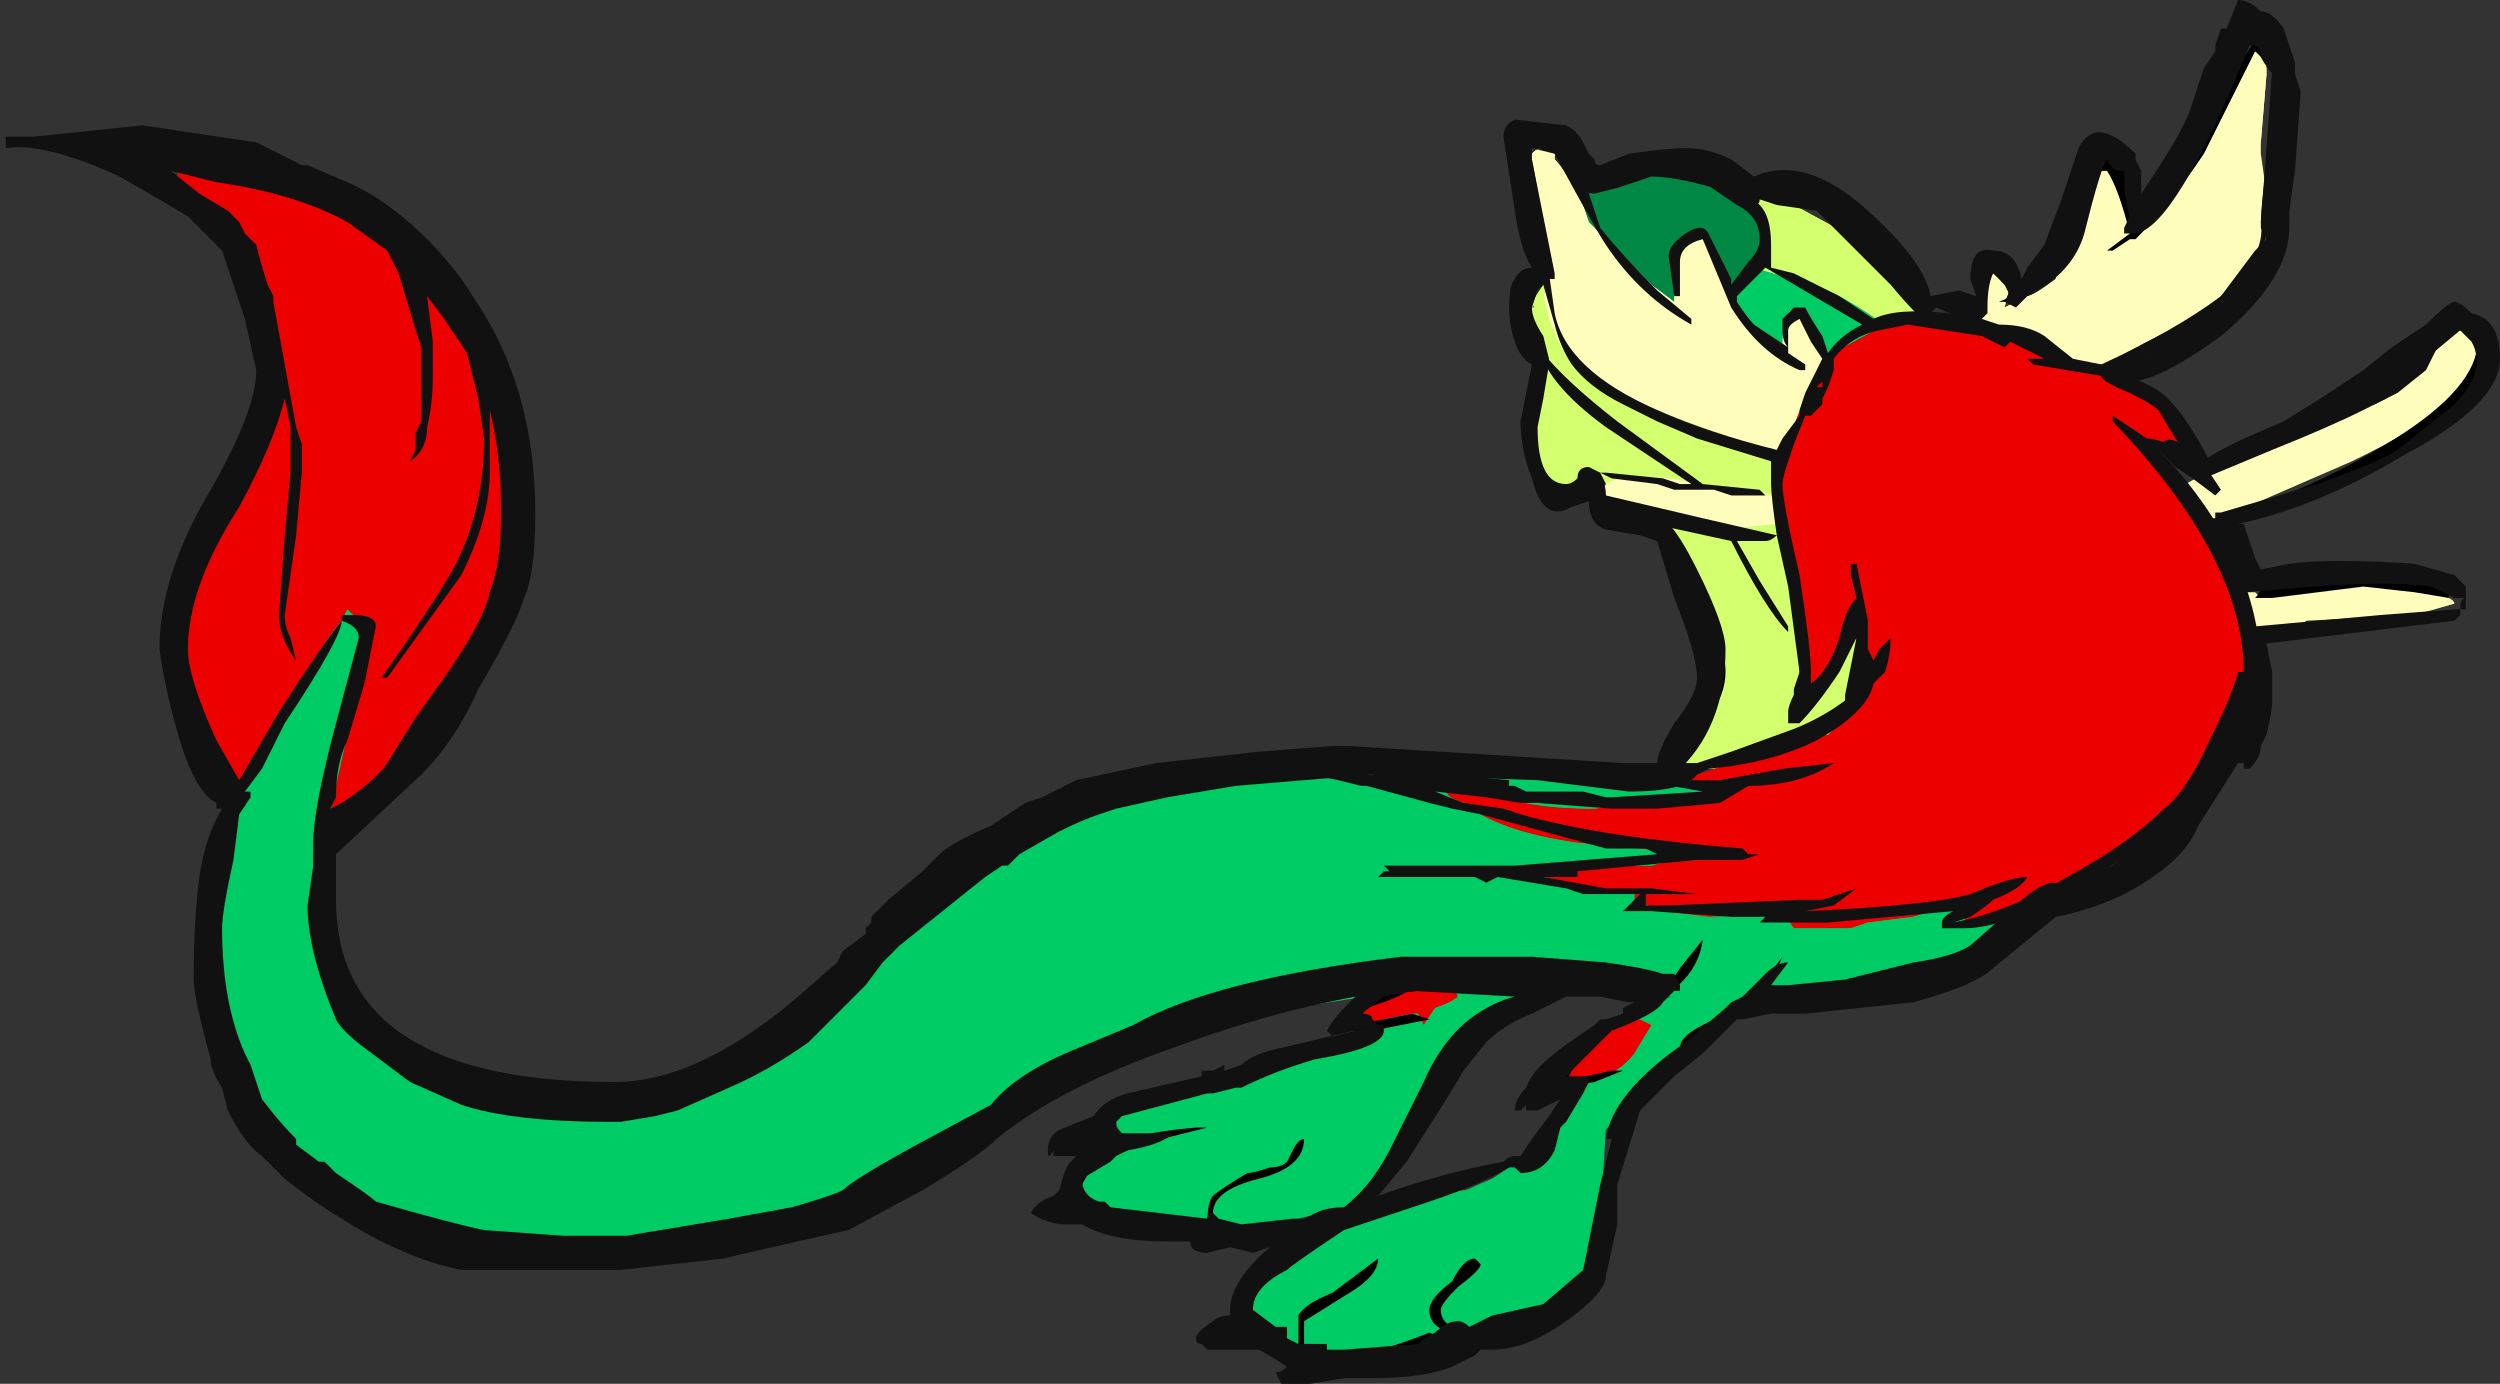 <?xml version="1.0" encoding="UTF-8" standalone="no"?>
<svg xmlns:ffdec="https://www.free-decompiler.com/flash" xmlns:xlink="http://www.w3.org/1999/xlink" ffdec:objectType="frame" height="85.05px" width="153.65px" xmlns="http://www.w3.org/2000/svg">
  <rect width="100%" height="100%" fill="#333333" stroke="none"/>
  <g transform="matrix(1.0, 0.0, 0.0, 1.0, -5.25, 45.85)">
    <use ffdec:characterId="793" height="12.15" transform="matrix(7.0, 0.0, 0.0, 7.0, 5.25, -45.85)" width="21.95" xlink:href="#shape0"/>
  </g>
  <defs>
    <g id="shape0" transform="matrix(1.0, 0.0, 0.0, 1.0, -0.75, 6.55)">
      <path d="M2.8 0.5 L2.45 0.0 Q2.35 -0.3 2.35 -0.6 2.35 -1.7 2.7 -2.35 L2.95 -2.75 3.2 -3.2 Q3.3 -3.5 3.4 -3.7 L4.25 -3.85 Q4.7 -3.45 4.9 -3.1 5.0 -2.85 5.05 -2.4 5.15 -1.95 5.15 -1.6 L4.85 -0.55 3.6 0.8 3.6 0.55 3.65 0.3 3.7 -0.15 3.8 -0.95 3.8 -1.15 3.85 -1.15 3.8 -1.2 Q3.55 -0.85 3.3 -0.35 L2.8 0.5 M17.05 -1.05 L17.05 -1.25 Q16.85 -0.65 16.7 -0.45 L16.6 -0.5 Q16.55 -0.55 16.55 -0.7 L16.55 -0.95 16.45 -1.6 16.35 -2.2 16.45 -2.6 16.5 -2.75 16.6 -2.9 16.75 -3.4 17.3 -3.7 17.6 -3.75 18.0 -3.75 18.1 -3.7 18.15 -3.7 18.75 -3.5 18.8 -3.5 Q18.95 -3.5 19.25 -3.3 19.8 -2.95 19.8 -2.75 L19.7 -2.65 19.55 -2.7 19.5 -2.65 19.6 -2.45 19.45 -0.4 16.55 0.3 16.55 0.25 16.8 0.0 Q17.0 -0.25 17.05 -0.55 L17.05 -1.05" fill="#ec0000" fill-rule="evenodd" stroke="none"/>
      <path d="M3.6 0.8 L3.55 0.8 3.5 0.95 3.5 1.45 Q3.55 1.95 3.6 2.05 L5.05 3.15 7.0 2.9 10.0 0.7 10.9 0.4 11.85 0.2 13.7 0.2 14.65 0.35 15.25 0.35 16.15 0.3 16.3 0.25 16.85 -0.3 Q17.0 -0.8 17.05 -1.05 L17.05 -0.55 Q17.0 -0.25 16.8 0.0 L16.55 0.25 16.55 0.3 19.45 -0.4 19.45 -0.25 Q19.45 0.65 19.0 1.2 18.3 2.0 16.55 2.2 L16.1 2.2 16.15 2.25 Q16.15 2.3 15.75 2.55 L15.2 2.9 14.95 3.25 14.7 3.55 14.4 4.75 Q14.1 5.0 13.75 5.2 L13.5 5.05 13.4 5.05 13.25 5.0 12.7 4.9 Q12.6 4.85 12.6 4.7 12.6 4.6 12.75 4.5 L13.55 3.95 Q13.6 3.9 13.85 3.8 L14.15 3.6 14.5 3.25 14.5 3.2 14.6 2.95 Q14.65 2.75 14.75 2.6 14.85 2.4 15.2 2.25 15.4 2.2 15.5 2.2 L15.3 2.2 14.65 2.1 13.6 2.55 12.7 3.95 12.55 4.05 12.25 4.1 12.15 4.15 11.95 3.95 11.7 3.8 Q11.5 3.7 11.45 3.6 L11.25 3.5 11.25 3.35 Q11.25 3.25 11.55 3.0 L12.7 2.65 12.75 2.6 Q12.85 2.4 13.1 2.2 L13.3 2.15 12.8 2.15 10.85 2.5 7.6 4.2 5.9 4.5 Q4.85 4.5 3.95 4.0 3.2 3.6 3.0 3.15 2.75 2.6 2.75 2.2 L2.65 1.3 2.8 0.5 3.3 -0.35 Q3.55 -0.85 3.8 -1.2 L3.85 -1.15 3.8 -1.15 3.8 -0.95 3.7 -0.15 3.65 0.3 3.6 0.55 3.6 0.8 M15.95 -3.95 L16.15 -4.2 16.65 -4.05 Q16.85 -4.0 17.15 -3.8 L17.3 -3.7 16.75 -3.4 16.6 -3.8 Q16.4 -3.95 16.4 -3.5 L16.4 -3.45 16.15 -3.6 15.95 -3.95" fill="#00cc66" fill-rule="evenodd" stroke="none"/>
      <path d="M14.45 -4.1 L14.35 -4.2 Q14.15 -4.6 14.15 -4.75 L14.15 -5.0 Q14.15 -5.3 14.4 -5.25 L14.4 -5.15 Q14.5 -5.05 14.65 -4.75 L14.7 -4.6 15.25 -4.05 15.45 -3.9 15.45 -4.15 Q15.45 -4.35 15.6 -4.5 15.7 -4.65 15.8 -4.25 L15.95 -3.95 16.15 -3.6 16.4 -3.45 16.4 -3.5 Q16.4 -3.95 16.6 -3.8 L16.75 -3.4 16.6 -2.9 16.5 -2.75 15.9 -3.05 15.15 -3.45 14.7 -3.7 14.55 -3.9 14.45 -4.1 M18.1 -3.7 L18.15 -3.75 18.15 -3.9 Q18.15 -4.2 18.25 -4.2 18.4 -4.2 18.4 -4.05 L18.35 -3.85 18.55 -3.95 Q18.6 -3.95 18.8 -4.1 L18.8 -4.15 19.05 -4.85 Q19.05 -4.95 19.15 -5.05 19.25 -5.15 19.35 -5.05 19.4 -5.0 19.45 -4.85 L19.45 -4.65 20.05 -5.25 20.25 -5.6 20.45 -6.0 Q20.65 -6.25 20.65 -5.9 L20.6 -5.3 20.5 -5.05 19.25 -3.8 18.75 -3.5 18.15 -3.7 18.1 -3.7" fill="#fffdbb" fill-rule="evenodd" stroke="none"/>
      <path d="M14.65 -4.75 Q14.8 -5.1 15.4 -5.05 15.75 -5.05 15.95 -4.85 L16.05 -4.8 16.2 -4.65 16.25 -4.5 16.15 -4.2 15.95 -3.95 15.8 -4.25 Q15.7 -4.65 15.6 -4.5 15.45 -4.35 15.45 -4.15 L15.45 -3.9 15.25 -4.05 14.7 -4.6 14.65 -4.75" fill="#008844" fill-rule="evenodd" stroke="none"/>
      <path d="M16.45 -1.6 L16.35 -1.6 16.45 -1.35 16.5 -0.85 Q16.5 -0.15 16.25 -0.1 L16.0 -0.65 15.6 -1.25 15.3 -1.85 Q15.1 -2.2 14.65 -2.4 L14.6 -2.3 14.35 -2.25 14.15 -2.65 14.3 -3.4 14.3 -3.45 14.2 -3.7 Q14.2 -4.05 14.45 -4.1 L14.55 -3.9 14.7 -3.7 15.15 -3.45 15.9 -3.05 16.5 -2.75 16.45 -2.6 16.35 -2.2 16.45 -1.6 M16.05 -4.8 L16.35 -4.8 16.5 -4.75 17.05 -4.45 Q17.15 -4.35 17.4 -4.1 17.6 -3.85 17.6 -3.75 L17.3 -3.7 17.15 -3.8 Q16.85 -4.0 16.65 -4.05 L16.15 -4.2 16.25 -4.5 16.2 -4.65 16.05 -4.8 M14.65 -3.1 L14.65 -3.1" fill="#d3ff6f" fill-rule="evenodd" stroke="none"/>
      <path d="M2.8 0.5 L2.35 -0.6 Q2.35 -1.7 2.7 -2.35 L3.1 -2.95 3.0 -3.75 2.65 -4.5 2.3 -4.9 Q2.3 -5.05 2.35 -5.15 L2.75 -5.2 4.25 -4.45 4.95 -3.4 5.2 -2.65 5.15 -1.6 4.85 -0.55 3.6 0.8 4.0 -1.0 3.8 -1.2 3.75 -1.1 Q3.5 -0.8 3.3 -0.35 L2.8 0.5 M15.7 0.35 Q15.5 0.35 15.5 0.3 L15.8 0.2 16.6 -0.05 16.75 -0.1 16.8 -0.1 16.9 -0.2 17.05 -0.55 17.05 -1.05 16.75 -0.5 16.55 -0.55 Q16.55 -0.6 16.55 -0.7 L16.55 -0.95 16.4 -1.95 16.4 -2.2 16.35 -2.2 16.4 -2.55 16.45 -2.55 Q16.45 -2.75 16.6 -3.05 L16.75 -3.4 17.3 -3.7 17.6 -3.75 18.1 -3.7 18.85 -3.4 19.0 -3.35 19.1 -3.35 19.25 -3.3 Q19.7 -3.0 19.75 -2.85 L19.85 -2.75 Q19.95 -2.65 19.9 -2.6 L19.7 -2.65 19.55 -2.65 19.85 -2.25 20.05 -2.0 Q20.3 -1.6 20.4 -1.25 L20.45 -1.0 20.45 -0.85 20.5 -0.7 Q20.5 -0.55 20.45 -0.4 L20.4 -0.5 Q20.35 -0.25 20.2 0.05 20.05 0.3 19.9 0.4 19.85 0.6 19.4 0.85 L19.05 1.1 Q18.95 1.2 18.8 1.25 L18.05 1.55 18.0 1.55 18.0 1.5 18.2 1.3 17.55 1.5 17.15 1.55 17.0 1.6 16.5 1.6 Q16.45 1.55 16.45 1.45 L16.6 1.35 Q16.15 1.5 15.75 1.5 L15.35 1.45 Q15.2 1.4 15.1 1.35 L15.1 1.3 14.35 1.2 14.3 1.1 14.35 1.05 15.25 1.05 Q15.4 1.0 15.75 1.0 L15.65 0.95 14.6 0.85 Q13.9 0.75 13.6 0.5 13.45 0.45 13.45 0.4 L13.95 0.45 Q14.25 0.55 14.75 0.55 L15.7 0.4 15.7 0.35 M14.6 2.95 L14.5 2.95 14.45 2.9 Q14.55 2.6 14.85 2.45 L15.05 2.4 15.15 2.4 15.25 2.45 15.1 2.7 Q14.95 2.9 14.65 2.95 L14.6 2.95 M12.9 2.4 L12.7 2.45 12.65 2.4 Q12.65 2.25 13.05 2.15 13.5 2.0 13.55 2.2 13.5 2.25 13.35 2.3 L13.25 2.45 13.2 2.35 13.15 2.35 12.9 2.4" fill="#ec0000" fill-rule="evenodd" stroke="none"/>
      <path d="M2.8 0.5 L3.3 -0.35 Q3.5 -0.8 3.75 -1.1 L3.8 -1.2 4.0 -1.0 3.6 0.8 3.55 0.8 3.5 0.95 3.5 1.45 4.0 2.55 5.3 3.2 7.0 2.9 10.0 0.7 10.9 0.4 11.85 0.2 13.7 0.2 15.25 0.35 15.7 0.35 15.7 0.4 14.75 0.55 Q14.25 0.55 13.95 0.45 L13.45 0.4 Q13.45 0.45 13.6 0.5 13.9 0.75 14.6 0.85 L15.65 0.95 15.75 1.0 Q15.4 1.0 15.25 1.05 L14.35 1.05 14.3 1.1 14.35 1.2 15.1 1.3 15.1 1.35 Q15.2 1.4 15.35 1.45 L15.75 1.5 Q16.15 1.5 16.6 1.35 L16.45 1.45 Q16.45 1.55 16.5 1.6 L17.0 1.6 17.15 1.55 17.55 1.5 18.2 1.3 18.0 1.5 18.0 1.55 18.05 1.55 18.8 1.25 Q18.95 1.2 19.05 1.1 L19.0 1.2 Q18.3 2.0 16.55 2.2 L16.1 2.2 16.15 2.25 14.95 3.25 14.85 3.35 14.8 4.2 14.7 4.65 Q14.6 4.85 14.0 5.05 L13.7 5.15 12.55 5.4 12.1 5.35 11.85 5.15 Q11.75 5.1 11.75 4.95 11.75 4.6 12.6 4.2 13.2 3.95 13.6 3.9 13.65 3.9 13.85 3.8 L14.4 3.5 14.5 3.2 14.6 2.95 14.65 2.95 Q14.95 2.9 15.1 2.7 L15.25 2.45 15.15 2.4 15.05 2.4 14.85 2.45 15.2 2.25 Q15.4 2.2 15.5 2.2 L15.3 2.2 14.65 2.1 13.6 2.55 12.7 3.95 12.55 4.05 11.55 4.3 11.4 4.25 10.35 4.05 10.25 4.0 10.25 3.85 10.4 3.6 10.65 3.45 10.6 3.4 Q10.55 3.35 10.55 3.3 10.55 3.15 11.15 3.0 L12.75 2.6 12.9 2.4 13.15 2.35 13.2 2.35 13.25 2.45 13.35 2.3 Q13.5 2.25 13.55 2.2 13.5 2.0 13.05 2.15 L10.85 2.5 7.6 4.2 5.9 4.5 3.95 4.0 Q3.2 3.6 3.0 3.15 L2.7 2.35 2.65 0.95 2.8 0.5 M15.95 -3.95 L16.15 -4.2 16.65 -4.05 Q16.85 -4.0 17.15 -3.8 L17.3 -3.7 16.75 -3.4 16.6 -3.8 Q16.4 -3.95 16.4 -3.5 L16.4 -3.45 16.15 -3.6 15.95 -3.95" fill="#00cc66" fill-rule="evenodd" stroke="none"/>
      <path d="M14.65 -4.75 Q14.8 -5.1 15.4 -5.05 15.75 -5.05 15.95 -4.85 L16.05 -4.8 16.2 -4.65 16.25 -4.5 16.15 -4.2 15.95 -3.95 15.8 -4.25 Q15.7 -4.65 15.6 -4.5 15.45 -4.35 15.45 -4.15 L15.45 -3.9 15.25 -4.05 14.7 -4.6 14.65 -4.75" fill="#008844" fill-rule="evenodd" stroke="none"/>
      <path d="M15.2 -2.0 Q15.0 -2.05 14.8 -2.2 L14.85 -2.3 Q15.0 -2.4 15.4 -2.35 L16.35 -2.2 16.4 -2.2 16.4 -1.95 16.35 -1.95 15.9 -1.9 Q15.5 -1.9 15.2 -2.0 M14.3 -4.05 L14.15 -5.0 Q14.15 -5.3 14.4 -5.25 L14.4 -5.15 Q14.5 -5.05 14.65 -4.75 L14.7 -4.6 15.25 -4.05 15.45 -3.9 15.45 -4.15 Q15.45 -4.35 15.6 -4.5 15.7 -4.65 15.8 -4.25 L15.95 -3.95 16.15 -3.6 16.4 -3.45 16.4 -3.5 Q16.4 -3.95 16.6 -3.8 L16.75 -3.4 16.6 -3.05 Q16.45 -2.75 16.45 -2.55 L16.4 -2.55 15.55 -2.85 Q14.9 -3.1 14.65 -3.25 14.5 -3.35 14.35 -3.75 L14.3 -3.95 14.35 -4.05 14.3 -4.05 M18.1 -3.7 L18.15 -3.75 18.15 -3.9 Q18.15 -4.2 18.25 -4.2 L18.4 -4.05 18.35 -3.85 18.55 -3.95 Q18.6 -3.95 18.8 -4.1 L19.15 -5.05 Q19.25 -5.15 19.35 -5.05 19.4 -5.0 19.45 -4.85 L19.8 -4.85 20.25 -5.6 20.45 -6.0 Q20.65 -6.25 20.65 -5.9 L20.6 -5.3 20.6 -5.2 20.65 -4.85 Q20.65 -4.1 20.25 -3.85 19.65 -3.6 19.25 -3.35 L19.1 -3.35 19.0 -3.35 18.85 -3.4 18.1 -3.7 M19.85 -2.25 L20.3 -2.5 Q20.9 -2.8 21.2 -2.9 L21.6 -3.0 21.7 -3.05 22.05 -3.45 22.3 -3.65 22.5 -3.65 22.55 -3.5 Q22.55 -3.05 21.4 -2.5 L20.25 -2.0 20.15 -1.9 Q20.1 -1.9 20.1 -1.95 L20.1 -2.0 20.05 -2.0 19.85 -2.25 M20.4 -1.25 L20.45 -1.35 20.55 -1.35 20.6 -1.3 Q21.05 -1.5 22.1 -1.35 22.3 -1.3 22.3 -1.25 L21.95 -1.15 21.0 -1.1 20.95 -1.05 20.6 -1.0 20.45 -1.0 20.4 -1.25" fill="#fffdbb" fill-rule="evenodd" stroke="none"/>
      <path d="M15.8 0.2 L15.7 0.2 Q15.55 0.2 15.5 0.1 L15.8 -1.0 15.3 -1.85 15.2 -2.0 Q15.5 -1.9 15.9 -1.9 L16.35 -1.95 16.4 -1.95 16.55 -0.95 16.55 -0.7 Q16.55 -0.6 16.55 -0.55 L16.75 -0.5 17.05 -1.05 17.05 -0.55 16.9 -0.2 16.8 -0.1 16.75 -0.1 16.6 -0.05 15.8 0.2 M14.85 -2.3 L14.65 -2.4 14.6 -2.3 14.35 -2.25 14.15 -2.65 14.25 -3.45 14.1 -3.75 14.3 -4.05 14.35 -4.05 14.3 -3.95 14.35 -3.75 Q14.5 -3.35 14.65 -3.25 14.9 -3.1 15.55 -2.85 L16.4 -2.55 16.35 -2.2 15.4 -2.35 Q15.0 -2.4 14.85 -2.3 M16.05 -4.8 L16.3 -4.8 16.5 -4.75 17.05 -4.45 17.4 -4.1 Q17.6 -3.85 17.6 -3.75 L17.3 -3.7 17.15 -3.8 Q16.85 -4.0 16.65 -4.05 L16.15 -4.2 16.25 -4.5 16.2 -4.65 16.05 -4.8 M14.25 -3.9 L14.2 -3.85 14.25 -3.85 14.25 -3.9 M14.65 -3.15 L14.65 -3.15" fill="#d3ff6f" fill-rule="evenodd" stroke="none"/>
      <path d="M22.5 -3.5 L22.6 -3.35 Q22.45 -3.0 21.75 -2.55 20.95 -2.15 20.3 -2.0 L20.2 -2.0 Q20.95 -2.2 21.7 -2.65 22.45 -3.1 22.5 -3.5 M15.3 -1.9 L15.7 -1.3 Q15.9 -0.9 15.9 -0.65 15.9 -0.45 15.75 -0.25 L15.6 -1.25 15.3 -1.9 M20.6 -6.2 L20.65 -6.0 20.55 -6.1 20.1 -5.2 Q19.8 -4.75 19.5 -4.45 L19.45 -4.45 19.3 -4.35 19.25 -4.35 19.45 -4.5 Q19.35 -4.9 19.25 -5.05 L19.2 -5.05 18.45 -3.9 18.3 -3.9 Q18.8 -4.1 18.95 -4.5 L19.15 -5.15 19.35 -5.15 Q19.45 -5.05 19.5 -4.9 L19.5 -4.55 20.55 -6.2 20.6 -6.2 M20.55 -1.3 Q20.6 -1.35 20.6 -1.4 L21.45 -1.45 22.25 -1.4 22.25 -1.3 21.95 -1.35 21.5 -1.4 20.7 -1.3 20.55 -1.3 M15.0 2.1 L13.2 2.1 Q13.15 2.15 12.9 2.25 12.7 2.3 12.7 2.4 L12.65 2.45 13.15 2.35 13.3 2.4 12.8 2.5 12.6 2.5 12.6 2.45 12.8 2.2 14.4 2.0 15.0 2.1 M15.0 2.35 L15.1 2.4 Q14.7 2.5 14.5 2.95 L14.45 2.95 14.9 2.85 15.0 2.85 14.75 2.95 14.45 3.0 14.35 3.0 15.0 2.35 M15.1 2.3 Q15.35 2.2 15.5 1.95 L15.7 1.7 Q15.65 2.1 15.15 2.3 L15.1 2.3 M15.5 2.65 Q15.5 2.55 15.7 2.45 L16.0 2.3 16.25 2.05 16.4 1.85 Q16.3 2.1 16.05 2.3 L15.5 2.65 M13.7 4.5 L13.75 4.55 Q13.75 4.6 13.55 4.75 13.4 4.9 13.4 4.95 13.4 5.05 13.5 5.1 L13.6 5.15 Q13.3 5.15 13.3 4.95 13.3 4.85 13.5 4.7 13.6 4.5 13.7 4.5 M13.4 5.2 L13.15 5.3 12.15 5.35 12.15 5.0 Q12.2 4.9 12.45 4.8 L12.85 4.5 Q12.85 4.65 12.6 4.8 L12.2 5.05 12.2 5.3 12.55 5.35 Q12.8 5.35 13.3 5.15 L13.4 5.2 M11.9 3.7 Q12.0 3.7 12.05 3.65 L12.1 3.55 Q12.15 3.45 12.2 3.45 12.2 3.7 11.8 3.8 11.4 3.9 11.4 4.1 L11.5 4.3 11.35 4.2 Q11.35 4.0 11.4 3.95 11.45 3.9 11.7 3.75 11.75 3.75 11.9 3.7 M10.95 3.45 L10.5 3.6 10.25 3.8 Q10.25 3.9 10.2 3.95 L10.4 3.55 Q10.65 3.4 11.25 3.35 L11.35 3.35 10.95 3.45" fill="#000000" fill-rule="evenodd" stroke="none"/>
      <path d="M22.5 -3.5 L22.5 -3.45 22.45 -3.55 22.35 -3.65 Q22.25 -3.65 22.15 -3.5 L22.05 -3.3 21.8 -3.1 21.5 -2.95 Q21.2 -2.8 20.7 -2.6 L20.1 -2.35 19.7 -2.6 Q20.05 -2.25 20.3 -1.8 20.6 -1.2 20.6 -0.65 L20.25 0.1 19.85 0.65 19.15 1.15 Q18.4 1.6 18.0 1.6 L17.8 1.6 17.8 1.55 Q17.8 1.5 17.9 1.45 L16.8 1.55 16.2 1.55 16.25 1.5 15.95 1.5 15.25 1.45 15.0 1.45 15.15 1.3 14.65 1.3 14.5 1.25 13.9 1.15 13.8 1.2 13.7 1.15 12.85 1.15 12.9 1.1 12.95 1.1 12.9 1.05 14.05 1.05 15.3 0.95 15.2 0.9 14.85 0.9 13.75 0.6 13.5 0.55 13.3 0.5 12.75 0.35 12.7 0.35 12.5 0.3 12.25 0.25 12.8 0.25 12.95 0.2 14.0 0.3 14.0 0.35 14.05 0.35 14.15 0.4 14.65 0.4 14.85 0.45 14.9 0.45 15.7 0.4 15.15 0.3 15.5 0.15 15.65 0.15 15.95 0.05 16.5 -0.15 Q16.75 -0.25 16.95 -0.4 L16.95 -0.45 17.05 -0.95 16.9 -0.65 Q16.7 -0.35 16.55 -0.2 L16.45 -0.2 16.45 -0.3 Q16.45 -0.35 16.5 -0.45 L16.5 -0.5 16.55 -0.65 16.45 -1.4 16.35 -1.85 Q16.3 -1.8 16.25 -1.8 L16.0 -1.8 16.2 -1.45 16.45 -1.05 16.45 -1.0 Q16.25 -1.2 15.95 -1.8 L14.8 -2.05 14.75 -2.15 Q14.75 -2.3 14.8 -2.35 14.85 -2.3 14.85 -2.2 L15.7 -2.0 16.35 -1.85 Q16.3 -2.2 16.3 -2.3 L16.3 -2.5 15.65 -2.7 15.3 -2.85 15.0 -3.0 Q14.7 -3.15 14.55 -3.35 14.45 -3.5 14.4 -3.7 L14.3 -4.05 14.2 -5.15 Q14.25 -4.9 14.3 -4.5 L14.4 -3.8 Q14.5 -3.3 15.3 -2.95 15.75 -2.75 16.35 -2.6 L16.4 -2.7 16.55 -2.9 16.55 -2.95 16.6 -3.1 16.75 -3.4 16.65 -3.55 16.55 -3.75 Q16.45 -3.7 16.45 -3.65 L16.45 -3.45 16.6 -3.35 16.6 -3.3 16.55 -3.3 Q16.2 -3.45 15.95 -3.85 L15.7 -4.45 Q15.5 -4.4 15.5 -4.25 15.5 -4.05 15.5 -3.95 L15.45 -3.95 15.4 -4.3 Q15.4 -4.4 15.55 -4.5 15.7 -4.6 15.75 -4.5 L15.95 -4.1 15.95 -4.05 16.1 -4.25 Q16.2 -4.35 16.2 -4.45 16.2 -4.65 16.0 -4.75 15.7 -4.95 15.65 -5.0 16.05 -4.9 16.2 -4.75 16.3 -4.65 16.3 -4.4 L16.3 -4.2 16.5 -4.15 16.9 -3.95 17.2 -3.75 Q17.4 -3.85 17.85 -3.8 L18.15 -3.75 18.2 -4.2 18.4 -4.05 18.4 -3.95 18.35 -4.05 Q18.3 -4.1 18.3 -4.15 L18.2 -4.15 18.15 -3.75 18.3 -3.7 Q18.55 -3.7 18.7 -3.6 L18.95 -3.4 19.2 -3.35 Q19.85 -3.65 20.25 -3.95 20.65 -4.3 20.6 -4.6 L20.65 -5.25 20.7 -5.95 20.75 -5.85 20.7 -5.0 20.65 -4.5 20.55 -4.15 20.05 -3.65 19.35 -3.3 19.65 -3.15 Q19.85 -3.05 20.1 -2.6 L20.15 -2.5 20.65 -2.7 22.4 -3.75 22.5 -3.5 M14.8 -4.55 Q15.0 -4.3 15.3 -4.0 L15.6 -3.75 15.6 -3.7 Q15.15 -3.95 14.85 -4.4 14.75 -4.55 14.4 -5.2 L14.2 -5.25 Q14.55 -5.25 14.65 -5.0 L14.8 -4.55 M16.05 -4.0 L16.0 -3.95 16.0 -3.9 Q16.1 -3.75 16.15 -3.7 L16.45 -3.5 Q16.4 -3.55 16.4 -3.65 L16.4 -3.75 16.5 -3.85 16.6 -3.85 Q16.65 -3.75 16.75 -3.6 L16.8 -3.45 Q16.9 -3.6 17.1 -3.7 L16.25 -4.2 16.05 -4.0 M17.25 -3.65 Q17.0 -3.6 16.85 -3.4 L16.85 -3.3 16.8 -3.15 16.75 -3.05 16.75 -3.0 16.65 -2.9 16.6 -2.9 16.5 -2.65 16.45 -2.5 Q16.4 -2.35 16.4 -2.3 16.4 -2.15 16.55 -1.5 16.65 -0.85 16.65 -0.65 L16.65 -0.55 Q16.8 -0.65 16.9 -0.95 16.95 -1.2 17.05 -1.3 L17.0 -1.5 17.0 -1.6 17.05 -1.6 17.15 -1.1 17.15 -0.85 17.2 -0.75 17.25 -0.85 17.35 -0.95 Q17.35 -0.8 17.3 -0.65 L17.2 -0.55 Q17.15 -0.3 16.7 -0.05 16.3 0.15 15.75 0.2 L15.55 0.3 15.85 0.3 16.4 0.2 16.85 0.15 Q16.55 0.35 16.1 0.35 L15.85 0.5 15.3 0.55 14.9 0.55 14.25 0.5 14.1 0.5 13.8 0.45 13.35 0.4 13.6 0.5 13.95 0.55 14.1 0.6 Q14.8 0.8 16.05 0.9 L16.1 0.95 16.2 0.95 16.05 1.0 15.65 1.0 14.6 1.1 14.6 1.15 14.3 1.15 14.85 1.25 15.25 1.25 15.65 1.3 15.2 1.3 15.2 1.4 15.4 1.4 16.55 1.35 16.75 1.35 17.05 1.25 16.85 1.4 16.6 1.45 Q17.7 1.4 18.05 1.3 18.4 1.15 18.55 1.15 18.5 1.25 18.25 1.35 18.2 1.4 18.05 1.5 L17.9 1.55 Q18.4 1.45 18.9 1.15 19.45 0.85 19.75 0.55 19.95 0.4 20.15 -0.05 20.35 -0.45 20.4 -0.65 L20.45 -0.65 Q20.45 -1.65 19.3 -2.85 L19.3 -2.9 Q19.45 -2.8 19.6 -2.7 19.7 -2.7 19.9 -2.6 L20.05 -2.5 Q19.95 -2.55 19.85 -2.7 L19.7 -2.95 Q19.65 -3.0 19.45 -3.1 19.2 -3.2 19.2 -3.25 L18.6 -3.35 18.55 -3.4 18.7 -3.4 18.4 -3.55 18.35 -3.5 18.15 -3.6 17.5 -3.7 17.25 -3.65 M14.25 -3.55 L14.3 -3.45 Q14.5 -3.2 14.95 -2.85 L15.7 -2.3 16.2 -2.25 16.25 -2.2 15.95 -2.2 15.8 -2.25 15.45 -2.25 15.3 -2.3 14.9 -2.35 14.8 -2.4 14.85 -2.4 15.35 -2.35 15.5 -2.3 15.6 -2.3 14.85 -2.8 Q14.3 -3.2 14.25 -3.55 M16.7 -3.15 L16.75 -3.15 16.75 -3.2 16.7 -3.15" fill="#111111" fill-rule="evenodd" stroke="none"/>
      <path d="M3.0 -4.4 Q3.05 -4.2 3.1 -4.05 L3.15 -3.95 3.15 -3.9 3.35 -2.8 3.4 -2.65 3.4 -2.4 3.35 -1.85 3.25 -1.15 Q3.25 -1.05 3.3 -0.95 L3.35 -0.75 Q3.2 -0.95 3.2 -1.15 L3.25 -1.85 3.3 -2.4 3.3 -2.8 3.25 -3.05 Q3.15 -2.65 2.85 -2.1 2.4 -1.4 2.4 -0.85 2.4 -0.6 2.65 -0.05 L2.85 0.3 3.2 -0.3 Q3.55 -0.85 3.75 -1.1 L3.75 -1.15 3.85 -1.15 Q4.05 -1.15 4.05 -1.05 L3.95 -0.55 3.8 -0.05 Q3.7 0.15 3.7 0.45 L3.65 0.55 3.75 0.5 Q4.05 0.3 4.15 0.15 L4.4 -0.25 4.65 -0.6 Q5.0 -1.1 5.05 -1.35 5.15 -1.6 5.15 -2.05 5.15 -2.55 5.05 -2.95 L5.05 -2.4 Q5.05 -2.0 4.8 -1.5 L4.15 -0.6 4.1 -0.6 Q4.7 -1.45 4.8 -1.7 5.0 -2.15 5.0 -2.7 L4.95 -3.05 4.85 -3.45 4.65 -3.75 4.5 -3.95 4.55 -3.55 4.55 -3.25 Q4.55 -3.0 4.5 -2.8 4.5 -2.6 4.35 -2.5 L4.4 -2.6 4.4 -2.75 4.45 -2.85 4.45 -3.5 4.4 -3.65 4.25 -4.15 4.15 -4.35 3.8 -4.6 Q3.35 -4.85 2.65 -4.95 L2.25 -5.05 2.5 -4.85 2.75 -4.7 2.85 -4.6 2.9 -4.5 3.0 -4.4 M3.4 -5.1 L3.45 -5.1 3.8 -4.95 Q4.15 -4.8 4.5 -4.45 4.75 -4.2 4.9 -3.95 5.45 -3.15 5.45 -2.05 5.45 -1.5 5.35 -1.3 5.3 -1.1 4.95 -0.5 4.75 -0.05 4.45 0.25 L3.7 0.95 3.7 1.35 Q3.7 2.95 6.15 2.95 6.85 2.95 7.7 2.25 L8.1 1.9 8.15 1.8 8.35 1.65 8.35 1.6 8.4 1.55 8.4 1.5 8.55 1.35 8.85 1.1 9.0 0.95 Q9.1 0.85 9.45 0.7 9.6 0.6 9.75 0.5 L9.9 0.45 10.2 0.3 10.9 0.15 11.8 0.05 12.45 0.0 12.6 0.0 15.0 0.15 15.3 0.15 Q15.3 0.05 15.45 -0.2 15.65 -0.45 15.65 -0.6 15.65 -0.8 15.45 -1.3 L15.3 -1.8 15.15 -1.85 14.85 -1.9 Q14.7 -1.95 14.7 -2.15 L14.55 -2.1 Q14.3 -1.95 14.2 -2.35 14.1 -2.6 14.1 -2.85 L14.2 -3.35 Q14.1 -3.4 14.05 -3.55 14.0 -3.7 14.0 -3.85 14.0 -4.05 14.05 -4.1 14.1 -4.2 14.2 -4.2 14.1 -4.35 14.05 -4.7 L13.95 -5.35 Q13.95 -5.45 14.05 -5.5 L14.5 -5.45 Q14.6 -5.4 14.65 -5.3 L14.7 -5.2 14.75 -5.15 Q14.75 -5.1 14.8 -5.1 L15.05 -5.2 Q15.4 -5.25 15.55 -5.25 15.75 -5.25 15.95 -5.15 L16.15 -5.0 Q16.6 -5.2 17.15 -4.7 17.65 -4.25 17.7 -3.95 L17.95 -4.0 18.1 -3.95 18.05 -4.1 Q18.05 -4.4 18.25 -4.35 18.45 -4.35 18.5 -4.1 L18.55 -4.2 18.7 -4.4 18.85 -4.8 19.0 -5.25 Q19.15 -5.55 19.5 -5.2 L19.5 -5.15 19.55 -5.05 19.55 -4.85 19.65 -5.0 Q19.95 -5.45 20.0 -5.65 L20.1 -5.95 20.2 -6.1 20.2 -6.15 20.25 -6.3 20.3 -6.3 20.4 -6.55 Q20.5 -6.55 20.6 -6.45 20.7 -6.45 20.8 -6.3 L20.9 -6.0 20.9 -5.9 20.95 -5.75 20.9 -5.05 20.85 -4.7 20.85 -4.55 Q20.85 -4.1 20.25 -3.6 19.7 -3.2 19.45 -3.2 L19.35 -3.2 19.3 -3.25 Q19.3 -3.3 19.65 -3.45 20.0 -3.65 20.25 -3.95 L20.55 -4.35 20.65 -4.45 20.6 -4.55 Q20.6 -4.85 20.7 -5.35 L20.7 -5.5 20.75 -5.85 Q20.65 -5.95 20.6 -6.05 L20.6 -6.1 20.55 -6.15 20.5 -6.15 Q19.85 -4.55 19.5 -4.5 L19.4 -4.5 19.4 -4.55 19.45 -4.65 Q19.4 -4.8 19.4 -5.05 L19.35 -5.05 Q19.3 -5.05 19.25 -5.15 19.2 -5.1 19.05 -4.5 18.95 -4.15 18.55 -3.95 L18.45 -3.85 18.35 -3.9 18.4 -4.0 18.25 -4.15 Q18.2 -4.05 18.2 -3.85 L18.2 -3.8 18.15 -3.75 Q18.15 -3.7 18.1 -3.7 L17.75 -3.85 17.7 -3.8 Q17.7 -3.75 17.65 -3.75 17.6 -3.75 17.35 -4.05 L16.7 -4.7 16.35 -4.75 16.2 -4.8 Q16.2 -4.75 16.15 -4.75 L15.8 -4.9 Q15.45 -5.0 15.25 -5.0 L14.95 -4.9 14.75 -4.85 Q14.65 -4.85 14.65 -4.95 L14.6 -4.95 14.5 -5.05 Q14.45 -5.15 14.45 -5.2 L14.25 -5.25 14.2 -5.25 14.2 -5.15 14.4 -4.15 14.4 -4.1 14.35 -4.1 14.25 -4.0 14.2 -3.85 Q14.2 -3.75 14.3 -3.6 L14.35 -3.4 14.35 -3.35 14.3 -3.05 14.25 -2.8 Q14.25 -2.3 14.5 -2.3 14.55 -2.3 14.6 -2.35 14.6 -2.45 14.7 -2.45 L14.8 -2.4 14.85 -2.3 14.75 -2.25 14.8 -2.25 14.85 -2.15 Q14.9 -2.1 15.1 -2.1 15.3 -2.1 15.4 -1.95 15.5 -1.85 15.65 -1.55 15.9 -1.05 15.9 -0.85 15.9 -0.15 15.45 0.25 L15.65 0.25 Q15.55 0.4 15.05 0.4 L14.25 0.3 12.8 0.25 11.6 0.35 11.0 0.45 10.55 0.55 10.4 0.6 Q10.25 0.65 10.05 0.75 L9.7 0.95 Q9.65 1.0 9.6 1.05 L9.55 1.05 9.4 1.15 8.65 1.75 8.5 1.9 8.35 2.1 7.85 2.6 Q7.5 2.85 7.15 3.0 L6.7 3.2 6.5 3.25 6.2 3.3 6.1 3.3 Q5.25 3.3 4.8 3.15 L4.35 2.95 3.95 2.65 Q3.75 2.5 3.7 2.4 3.45 1.8 3.45 1.4 L3.5 1.05 3.5 0.85 Q3.5 0.55 3.7 -0.2 L3.9 -0.95 Q3.9 -1.05 3.75 -1.1 3.75 -0.95 3.25 -0.2 L3.05 0.2 2.9 0.4 2.95 0.4 Q2.95 0.35 2.95 0.45 L2.85 0.6 2.8 1.0 Q2.7 1.45 2.7 1.6 2.7 2.25 2.9 2.7 L2.95 2.8 3.05 3.1 Q3.2 3.3 3.35 3.45 L3.35 3.5 3.55 3.65 3.6 3.65 Q3.65 3.7 3.7 3.75 4.0 3.95 4.05 4.0 4.75 4.2 5.0 4.25 L5.7 4.3 6.25 4.3 7.15 4.15 7.7 4.05 Q8.05 3.95 8.15 3.9 8.25 3.8 8.8 3.5 L9.45 3.15 Q9.65 2.9 10.1 2.7 L10.7 2.45 Q11.4 2.05 13.05 1.85 L14.2 1.85 14.85 1.9 Q15.2 1.95 15.35 2.0 L15.45 2.0 15.5 2.1 15.5 2.15 15.45 2.15 15.35 2.25 Q15.3 2.35 14.9 2.5 L14.5 2.9 14.7 2.9 14.7 2.95 14.65 3.05 14.5 3.3 14.45 3.35 14.4 3.55 Q14.3 3.75 14.1 3.75 L14.05 3.7 14.0 3.7 Q13.75 3.85 13.3 4.0 12.7 4.2 12.55 4.25 12.1 4.55 12.05 4.6 11.75 4.75 11.75 4.95 L11.95 5.1 12.05 5.1 12.05 5.2 12.15 5.25 12.4 5.25 12.4 5.3 12.55 5.3 13.2 5.25 Q13.25 5.2 13.35 5.15 13.45 5.05 13.55 5.05 13.6 5.05 13.65 5.1 L13.85 5.0 14.3 4.9 14.65 4.6 14.8 3.85 Q14.85 3.65 14.9 3.45 L14.85 3.45 Q14.9 3.05 15.55 2.6 L15.9 2.3 15.95 2.25 16.05 2.2 16.25 2.0 Q16.35 1.9 16.45 1.9 L16.3 2.1 16.45 2.1 16.95 2.05 17.55 1.9 Q17.9 1.85 18.05 1.75 L18.45 1.4 Q18.6 1.25 18.75 1.2 18.85 1.2 18.85 1.25 L18.9 1.25 19.3 1.05 19.8 0.55 20.1 0.1 20.35 -0.2 20.35 -0.4 20.45 -0.35 20.5 -0.5 20.5 -0.75 Q20.5 -0.85 20.55 -0.9 L20.55 -1.05 21.65 -1.15 22.3 -1.2 22.35 -1.2 Q22.35 -1.3 22.4 -1.3 L22.4 -1.2 22.35 -1.2 22.35 -1.15 22.3 -1.1 20.65 -0.9 20.7 -0.65 20.7 -0.4 Q20.7 -0.3 20.65 -0.1 L20.6 0.0 Q20.6 0.1 20.5 0.2 L20.45 0.2 20.45 0.15 20.4 0.15 20.05 0.7 Q19.95 0.95 19.65 1.15 19.3 1.4 18.8 1.5 L18.25 1.95 Q18.1 2.1 17.55 2.25 L16.6 2.35 16.3 2.35 16.05 2.4 16.0 2.4 15.7 2.7 15.45 2.9 Q15.3 3.05 15.25 3.1 L15.15 3.2 14.95 3.85 14.95 4.2 14.85 4.65 Q14.85 4.8 14.5 5.05 14.15 5.3 13.85 5.3 L13.75 5.3 13.7 5.35 13.5 5.45 Q13.25 5.55 12.8 5.55 L12.55 5.55 12.25 5.6 12.0 5.6 11.95 5.5 Q12.0 5.5 12.05 5.45 11.9 5.35 11.8 5.3 L11.35 5.3 11.3 5.25 Q11.25 5.25 11.25 5.2 11.25 5.15 11.4 5.05 11.45 5.0 11.55 5.0 L11.55 4.95 Q11.55 4.7 11.9 4.4 L11.75 4.45 11.55 4.4 11.35 4.45 Q11.2 4.45 11.2 4.35 L11.0 4.35 Q10.5 4.35 10.25 4.2 L10.1 4.2 Q9.95 4.2 9.8 4.1 9.85 4.0 10.0 3.95 L10.05 3.9 Q10.1 3.7 10.15 3.65 L10.2 3.6 10.0 3.6 10.0 3.55 Q9.95 3.65 9.95 3.55 9.95 3.4 10.1 3.35 L10.35 3.25 Q10.45 3.1 10.65 3.05 L11.3 2.9 11.3 2.85 11.4 2.85 11.5 2.8 11.5 2.85 11.65 2.8 Q11.75 2.7 12.0 2.65 L12.85 2.45 12.9 2.45 12.9 2.5 Q12.9 2.65 12.3 2.75 11.95 2.85 11.65 3.0 L11.6 3.0 11.4 3.05 11.35 3.05 10.6 3.25 10.55 3.3 10.55 3.35 10.6 3.4 11.05 3.4 Q10.95 3.5 10.65 3.55 L10.55 3.6 10.5 3.65 10.25 3.8 Q10.25 3.95 10.4 4.0 L10.45 4.0 10.5 4.05 11.35 4.15 Q11.35 4.1 11.4 4.1 L11.45 4.15 11.65 4.2 12.1 4.15 12.2 4.15 12.3 4.1 Q12.4 4.05 12.55 4.05 12.8 3.85 12.95 3.55 L13.25 2.95 Q13.4 2.6 13.65 2.4 13.85 2.25 14.05 2.2 L13.15 2.15 12.9 2.2 12.7 2.35 Q12.8 2.35 12.8 2.4 L12.85 2.45 12.45 2.55 12.4 2.5 Q12.45 2.4 12.6 2.25 L12.65 2.2 Q11.85 2.35 11.05 2.65 10.05 3.0 9.5 3.45 9.35 3.6 8.85 3.9 L8.2 4.25 7.75 4.35 7.1 4.5 6.2 4.6 4.8 4.6 Q4.3 4.5 3.75 4.15 3.5 4.0 3.25 3.8 L3.05 3.6 Q2.9 3.5 2.75 3.2 L2.7 3.0 Q2.6 2.85 2.6 2.75 2.45 2.2 2.45 2.05 2.45 1.55 2.5 1.15 2.55 0.8 2.7 0.55 L2.65 0.55 Q2.65 0.65 2.65 0.55 L2.65 0.5 Q2.45 0.4 2.3 -0.15 2.2 -0.5 2.15 -0.85 2.15 -1.5 2.6 -2.25 3.0 -2.95 3.0 -3.3 L2.9 -3.75 2.7 -4.35 2.4 -4.65 Q2.15 -4.8 1.8 -5.0 1.15 -5.3 0.8 -5.25 L0.8 -5.35 1.05 -5.35 2.0 -5.45 3.0 -5.3 3.4 -5.1 M22.3 -3.9 Q22.35 -3.9 22.45 -3.8 22.7 -3.75 22.7 -3.4 22.7 -3.0 21.85 -2.55 21.1 -2.1 20.4 -1.95 L20.45 -1.95 20.55 -1.65 20.6 -1.55 20.85 -1.6 Q21.2 -1.65 21.95 -1.6 L22.3 -1.5 22.4 -1.4 22.4 -1.3 22.3 -1.3 22.1 -1.4 Q21.8 -1.45 21.05 -1.4 L20.45 -1.35 20.45 -1.45 20.3 -1.65 20.1 -1.95 20.1 -2.0 20.2 -2.0 20.2 -2.05 20.25 -2.05 21.1 -2.3 Q21.65 -2.5 21.8 -2.6 L22.3 -3.0 Q22.5 -3.2 22.5 -3.4 L22.45 -3.6 22.4 -3.65 22.35 -3.65 22.05 -3.4 Q21.7 -3.1 21.5 -3.0 L21.0 -2.75 Q20.65 -2.6 20.2 -2.5 L20.1 -2.5 Q20.2 -2.6 20.8 -2.85 L21.2 -3.1 21.5 -3.3 21.75 -3.5 Q21.9 -3.6 22.05 -3.7 22.25 -3.9 22.3 -3.9 M20.0 -2.35 L19.85 -2.45 19.7 -2.6 Q19.75 -2.75 19.9 -2.65 20.05 -2.6 20.1 -2.5 L20.15 -2.4 20.25 -2.25 20.2 -2.2 20.0 -2.35 M14.85 2.4 L15.0 2.35 15.0 2.3 15.1 2.25 15.05 2.25 14.8 2.2 14.5 2.2 14.2 2.35 Q13.95 2.45 13.8 2.6 L13.6 2.85 13.45 3.1 13.1 3.65 12.85 3.95 Q13.4 3.75 13.95 3.65 14.0 3.6 14.05 3.6 L14.1 3.6 14.2 3.45 14.35 3.25 14.45 3.1 14.25 3.2 14.15 3.2 14.15 3.15 14.1 3.2 14.05 3.2 Q14.05 3.1 14.15 3.0 14.2 2.85 14.4 2.7 14.45 2.65 14.75 2.45 L14.8 2.4 14.85 2.4" fill="#111111" fill-rule="evenodd" stroke="none"/>
    </g>
  </defs>
</svg>
